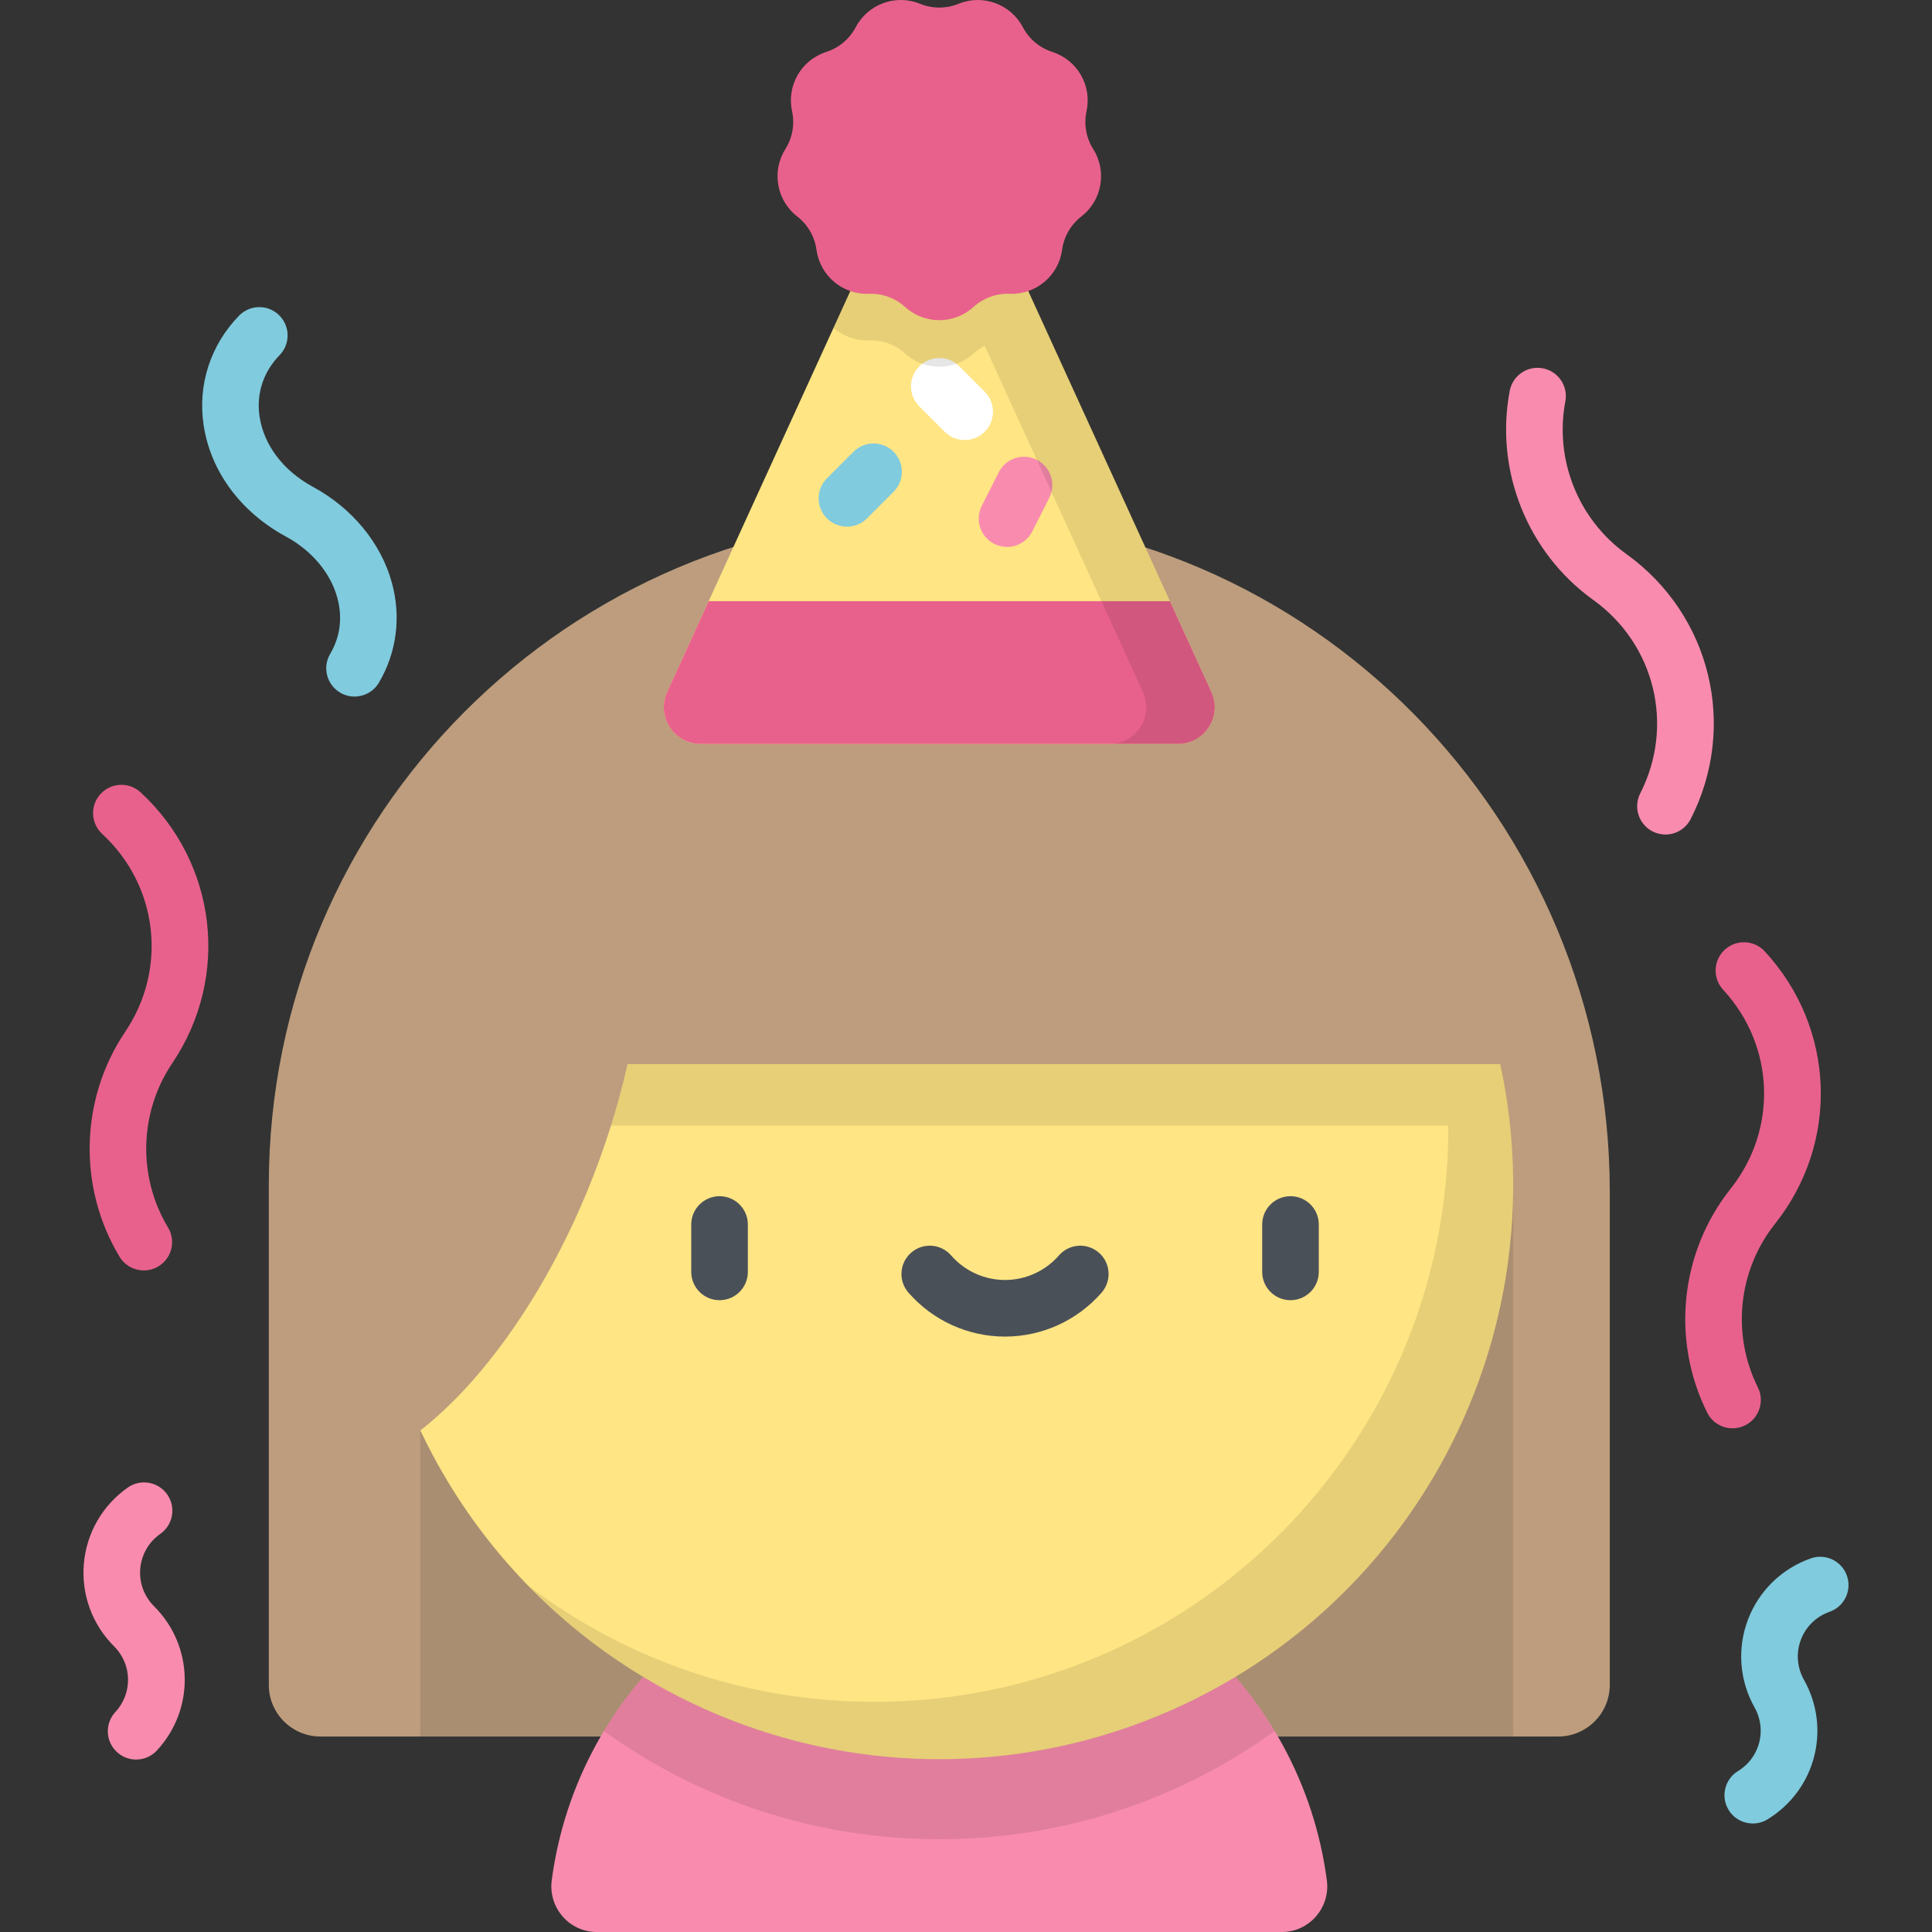 <?xml version="1.0" encoding="iso-8859-1"?>
<!-- Generator: Adobe Illustrator 19.0.0, SVG Export Plug-In . SVG Version: 6.00 Build 0)  -->
<svg version="1.1" id="Capa_1" xmlns="http://www.w3.org/2000/svg" xmlns:xlink="http://www.w3.org/1999/xlink" x="0px" y="0px"
	 viewBox="0 0 512 512" style="enable-background:new 0 0 512 512;" xml:space="preserve">
<rect x="0" y="0" width="512" height="512" fill="#333333" stroke="none"/>
<path style="fill:#BD9D7D;" d="M71.237,314.109c0-98.164,79.602-177.735,177.777-177.686
	c98.375,0.05,177.595,81.012,177.595,179.387v130.701c0,7.559-6.128,13.686-13.686,13.686h-328c-7.559,0-13.686-6.128-13.686-13.686
	V314.109z"/>
<rect x="111.381" y="314.11" style="opacity:0.1;enable-background:new    ;" width="289.63" height="146.09"/>
<path style="fill:#F98CAE;" d="M339.687,512c7.32,0,12.901-6.467,11.941-13.724c-6.714-50.733-50.137-89.882-102.705-89.882
	c-52.567,0-95.991,39.149-102.705,89.882c-0.96,7.257,4.621,13.724,11.941,13.724H339.687z"/>
<path style="opacity:0.1;enable-background:new    ;" d="M248.923,408.394c-37.746,0-70.776,20.185-88.887,50.35
	c25.003,18.039,55.701,28.675,88.887,28.675s63.884-10.636,88.887-28.675C319.699,428.58,286.668,408.394,248.923,408.394z"/>
<circle style="fill:#FFE584;" cx="248.921" cy="314.11" r="152.09"/>
<path style="opacity:0.1;enable-background:new    ;" d="M340.691,192.82c15.3,15.711,27.224,34.72,34.622,55.855H123.207v49.634
	h260.607c0.001,0.202,0.007,0.403,0.007,0.605c0,83.999-68.094,152.094-152.093,152.094c-34.472,0-66.261-11.475-91.769-30.805
	c27.629,28.371,66.234,45.999,108.964,45.999c83.999,0,152.094-68.094,152.094-152.094
	C401.016,264.582,377.339,220.592,340.691,192.82z"/>
<path style="fill:#BD9D7D;" d="M104.303,383.982c25-14.982,51.495-55.358,62-101.982h241c0,0-14.76-132.444-158.38-132.444
	c-38.811,0-164.146,44.102-164.146,147.109C84.776,350.947,92.677,368.477,104.303,383.982z"/>
<g>
	<path style="fill:#4A5058;" d="M190.689,344.565c-4.143,0-7.5-3.357-7.5-7.5v-12.559c0-4.143,3.357-7.5,7.5-7.5s7.5,3.357,7.5,7.5
		v12.559C198.189,341.208,194.831,344.565,190.689,344.565z"/>
	<path style="fill:#4A5058;" d="M341.993,344.565c-4.143,0-7.5-3.357-7.5-7.5v-12.559c0-4.143,3.357-7.5,7.5-7.5s7.5,3.357,7.5,7.5
		v12.559C349.493,341.208,346.136,344.565,341.993,344.565z"/>
	<path style="fill:#4A5058;" d="M266.341,354.208c-9.812,0-19.143-4.249-25.6-11.658c-2.722-3.123-2.396-7.86,0.727-10.582
		c3.122-2.721,7.859-2.396,10.582,0.727c3.607,4.14,8.816,6.514,14.291,6.514s10.684-2.374,14.291-6.514
		c2.722-3.123,7.46-3.448,10.582-0.727c3.123,2.722,3.448,7.459,0.727,10.582C285.484,349.959,276.153,354.208,266.341,354.208z"/>
</g>
<path style="fill:#FFE584;" d="M312.188,197.149h-126.53c-7.084,0-11.793-7.329-8.849-13.772L240.091,44.86
	c3.457-7.566,14.206-7.566,17.663,0l63.283,138.516C323.981,189.82,319.272,197.149,312.188,197.149z"/>
<path style="fill:#80CBDE;" d="M224.451,139.57c-1.919,0-3.839-0.732-5.304-2.196c-2.929-2.93-2.929-7.678,0-10.607l7.048-7.048
	c2.93-2.928,7.678-2.928,10.607,0c2.929,2.93,2.929,7.678,0,10.607l-7.048,7.048C228.29,138.838,226.37,139.57,224.451,139.57z"/>
<path style="fill:#F98CAE;" d="M266.868,144.943c-1.139,0-2.293-0.26-3.379-0.809c-3.696-1.869-5.178-6.381-3.309-10.078
	l4.498-8.895c1.869-3.695,6.379-5.178,10.078-3.309c3.696,1.869,5.178,6.381,3.309,10.078l-4.498,8.896
	C272.247,143.437,269.608,144.943,266.868,144.943z"/>
<path style="fill:#FFFFFF;" d="M255.648,116.609c-1.92,0-3.839-0.732-5.304-2.197l-6.725-6.726
	c-2.929-2.929-2.929-7.678,0.001-10.606c2.929-2.929,7.678-2.928,10.607,0.001l6.725,6.726c2.929,2.929,2.929,7.678-0.001,10.606
	C259.487,115.877,257.567,116.609,255.648,116.609z"/>
<path style="fill:#E8618C;" d="M321.037,183.376l-10.992-24.06H187.8l-10.992,24.06c-2.944,6.443,1.765,13.772,8.849,13.772h126.53
	C319.272,197.149,323.981,189.82,321.037,183.376z"/>
<path style="opacity:0.1;enable-background:new    ;" d="M321.037,183.376L257.754,44.86c-3.457-7.566-14.207-7.566-17.663,0
	l-19.198,42.022c2.511,2.186,5.818,3.451,9.376,3.313c3.529-0.137,6.972,1.116,9.588,3.49c5.143,4.666,12.989,4.666,18.132,0l0,0
	c0.903-0.819,1.909-1.494,2.978-2.035l41.907,91.727c2.944,6.443-1.765,13.772-8.849,13.772h18.164
	C319.272,197.149,323.981,189.82,321.037,183.376z"/>
<path style="fill:#E8618C;" d="M254.024,1.004L254.024,1.004c6.429-2.626,13.801,0.057,17.038,6.201l0,0
	c1.646,3.125,4.453,5.48,7.816,6.558l0,0c6.613,2.121,10.535,8.915,9.066,15.703l0,0c-0.747,3.452-0.111,7.06,1.772,10.048l0,0
	c3.702,5.875,2.34,13.602-3.149,17.856l0,0c-2.792,2.164-4.623,5.337-5.102,8.836l0,0c-0.94,6.881-6.95,11.924-13.89,11.655l0,0
	c-3.53-0.137-6.972,1.116-9.588,3.49l0,0c-5.143,4.666-12.988,4.666-18.132,0l0,0c-2.616-2.373-6.058-3.626-9.588-3.49l0,0
	c-6.939,0.269-12.949-4.774-13.89-11.655l0,0c-0.478-3.5-2.31-6.672-5.102-8.836l0,0c-5.489-4.255-6.851-11.981-3.149-17.856l0,0
	c1.883-2.988,2.519-6.596,1.772-10.048l0,0c-1.47-6.787,2.453-13.582,9.066-15.703l0,0c3.363-1.079,6.17-3.433,7.816-6.558l0,0
	c3.237-6.144,10.609-8.827,17.038-6.201l0,0C247.091,2.34,250.754,2.34,254.024,1.004z"/>
<path style="fill:#F98CAE;" d="M441.359,221.159c-1.145,0-2.308-0.264-3.398-0.819c-3.69-1.88-5.159-6.395-3.278-10.087
	c9.142-17.948,3.905-39.508-12.451-51.263c-17.455-12.544-26.144-34.295-22.135-55.413c0.772-4.07,4.701-6.746,8.767-5.97
	c4.069,0.772,6.742,4.697,5.97,8.767c-2.925,15.41,3.415,31.282,16.152,40.435c22.416,16.11,29.592,45.655,17.063,70.253
	C446.723,219.662,444.089,221.159,441.359,221.159z"/>
<g>
	<path style="fill:#E8618C;" d="M459.145,378.515c-2.752,0-5.401-1.52-6.715-4.149c-9.608-19.228-7.172-42.522,6.206-59.348
		c12.536-15.766,11.703-37.936-1.981-52.716c-2.814-3.04-2.632-7.785,0.407-10.599c3.04-2.814,7.786-2.633,10.599,0.407
		c18.755,20.256,19.896,50.639,2.716,72.243c-9.762,12.277-11.539,29.276-4.528,43.307c1.852,3.705,0.349,8.21-3.357,10.062
		C461.415,378.26,460.272,378.515,459.145,378.515z"/>
	<path style="fill:#E8618C;" d="M38.115,336.679c-2.543,0-5.023-1.294-6.432-3.631c-11.091-18.413-10.494-41.828,1.52-59.652
		c11.258-16.702,8.683-38.738-6.122-52.396c-3.044-2.809-3.235-7.554-0.427-10.599c2.809-3.043,7.554-3.234,10.599-0.427
		c20.288,18.718,23.816,48.917,8.388,71.806c-8.767,13.007-9.202,30.093-1.108,43.528c2.137,3.549,0.993,8.157-2.555,10.295
		C40.768,336.331,39.433,336.679,38.115,336.679z"/>
</g>
<g>
	<path style="fill:#80CBDE;" d="M93.953,184.597c-1.296,0-2.608-0.336-3.806-1.042c-3.566-2.105-4.752-6.704-2.646-10.271
		c2.678-4.536,3.323-9.711,1.867-14.966c-1.813-6.542-6.77-12.419-13.6-16.123c-11.989-6.503-19.935-17.251-21.799-29.488
		c-1.625-10.658,1.792-21.244,9.374-29.043c2.888-2.971,7.636-3.038,10.605-0.15c2.971,2.888,3.037,7.636,0.15,10.605
		c-4.343,4.467-6.226,10.266-5.302,16.328c1.151,7.554,6.299,14.319,14.122,18.563c10.39,5.636,18.009,14.858,20.903,25.304
		c2.533,9.14,1.323,18.585-3.404,26.596C99.02,183.278,96.52,184.597,93.953,184.597z"/>
	<path style="fill:#80CBDE;" d="M464.513,483.25c-2.526,0-4.992-1.276-6.406-3.59c-2.16-3.534-1.046-8.15,2.488-10.311
		c5.789-3.538,7.716-10.939,4.387-16.851c-4.011-7.124-4.655-15.597-1.767-23.244c2.89-7.648,8.974-13.58,16.692-16.273
		c3.91-1.364,8.188,0.699,9.552,4.61c1.365,3.911-0.699,8.188-4.61,9.552c-3.515,1.227-6.285,3.928-7.601,7.41
		c-1.315,3.482-1.022,7.34,0.804,10.584c7.311,12.982,3.079,29.239-9.635,37.01C467.197,482.895,465.846,483.25,464.513,483.25z"/>
</g>
<path style="fill:#F98CAE;" d="M36.074,466.298c-1.824,0-3.653-0.662-5.097-2c-3.038-2.816-3.218-7.562-0.401-10.599
	c4.612-4.976,4.46-12.623-0.347-17.41c-5.794-5.77-8.711-13.75-8.004-21.895s4.955-15.503,11.654-20.188
	c3.396-2.375,8.071-1.545,10.444,1.849c2.374,3.395,1.546,8.07-1.849,10.444c-3.05,2.133-4.984,5.483-5.306,9.191
	c-0.322,3.709,1.006,7.343,3.644,9.97c10.559,10.514,10.893,27.31,0.763,38.236C40.099,465.491,38.089,466.298,36.074,466.298z"/>
<g>
</g>
<g>
</g>
<g>
</g>
<g>
</g>
<g>
</g>
<g>
</g>
<g>
</g>
<g>
</g>
<g>
</g>
<g>
</g>
<g>
</g>
<g>
</g>
<g>
</g>
<g>
</g>
<g>
</g>
</svg>
